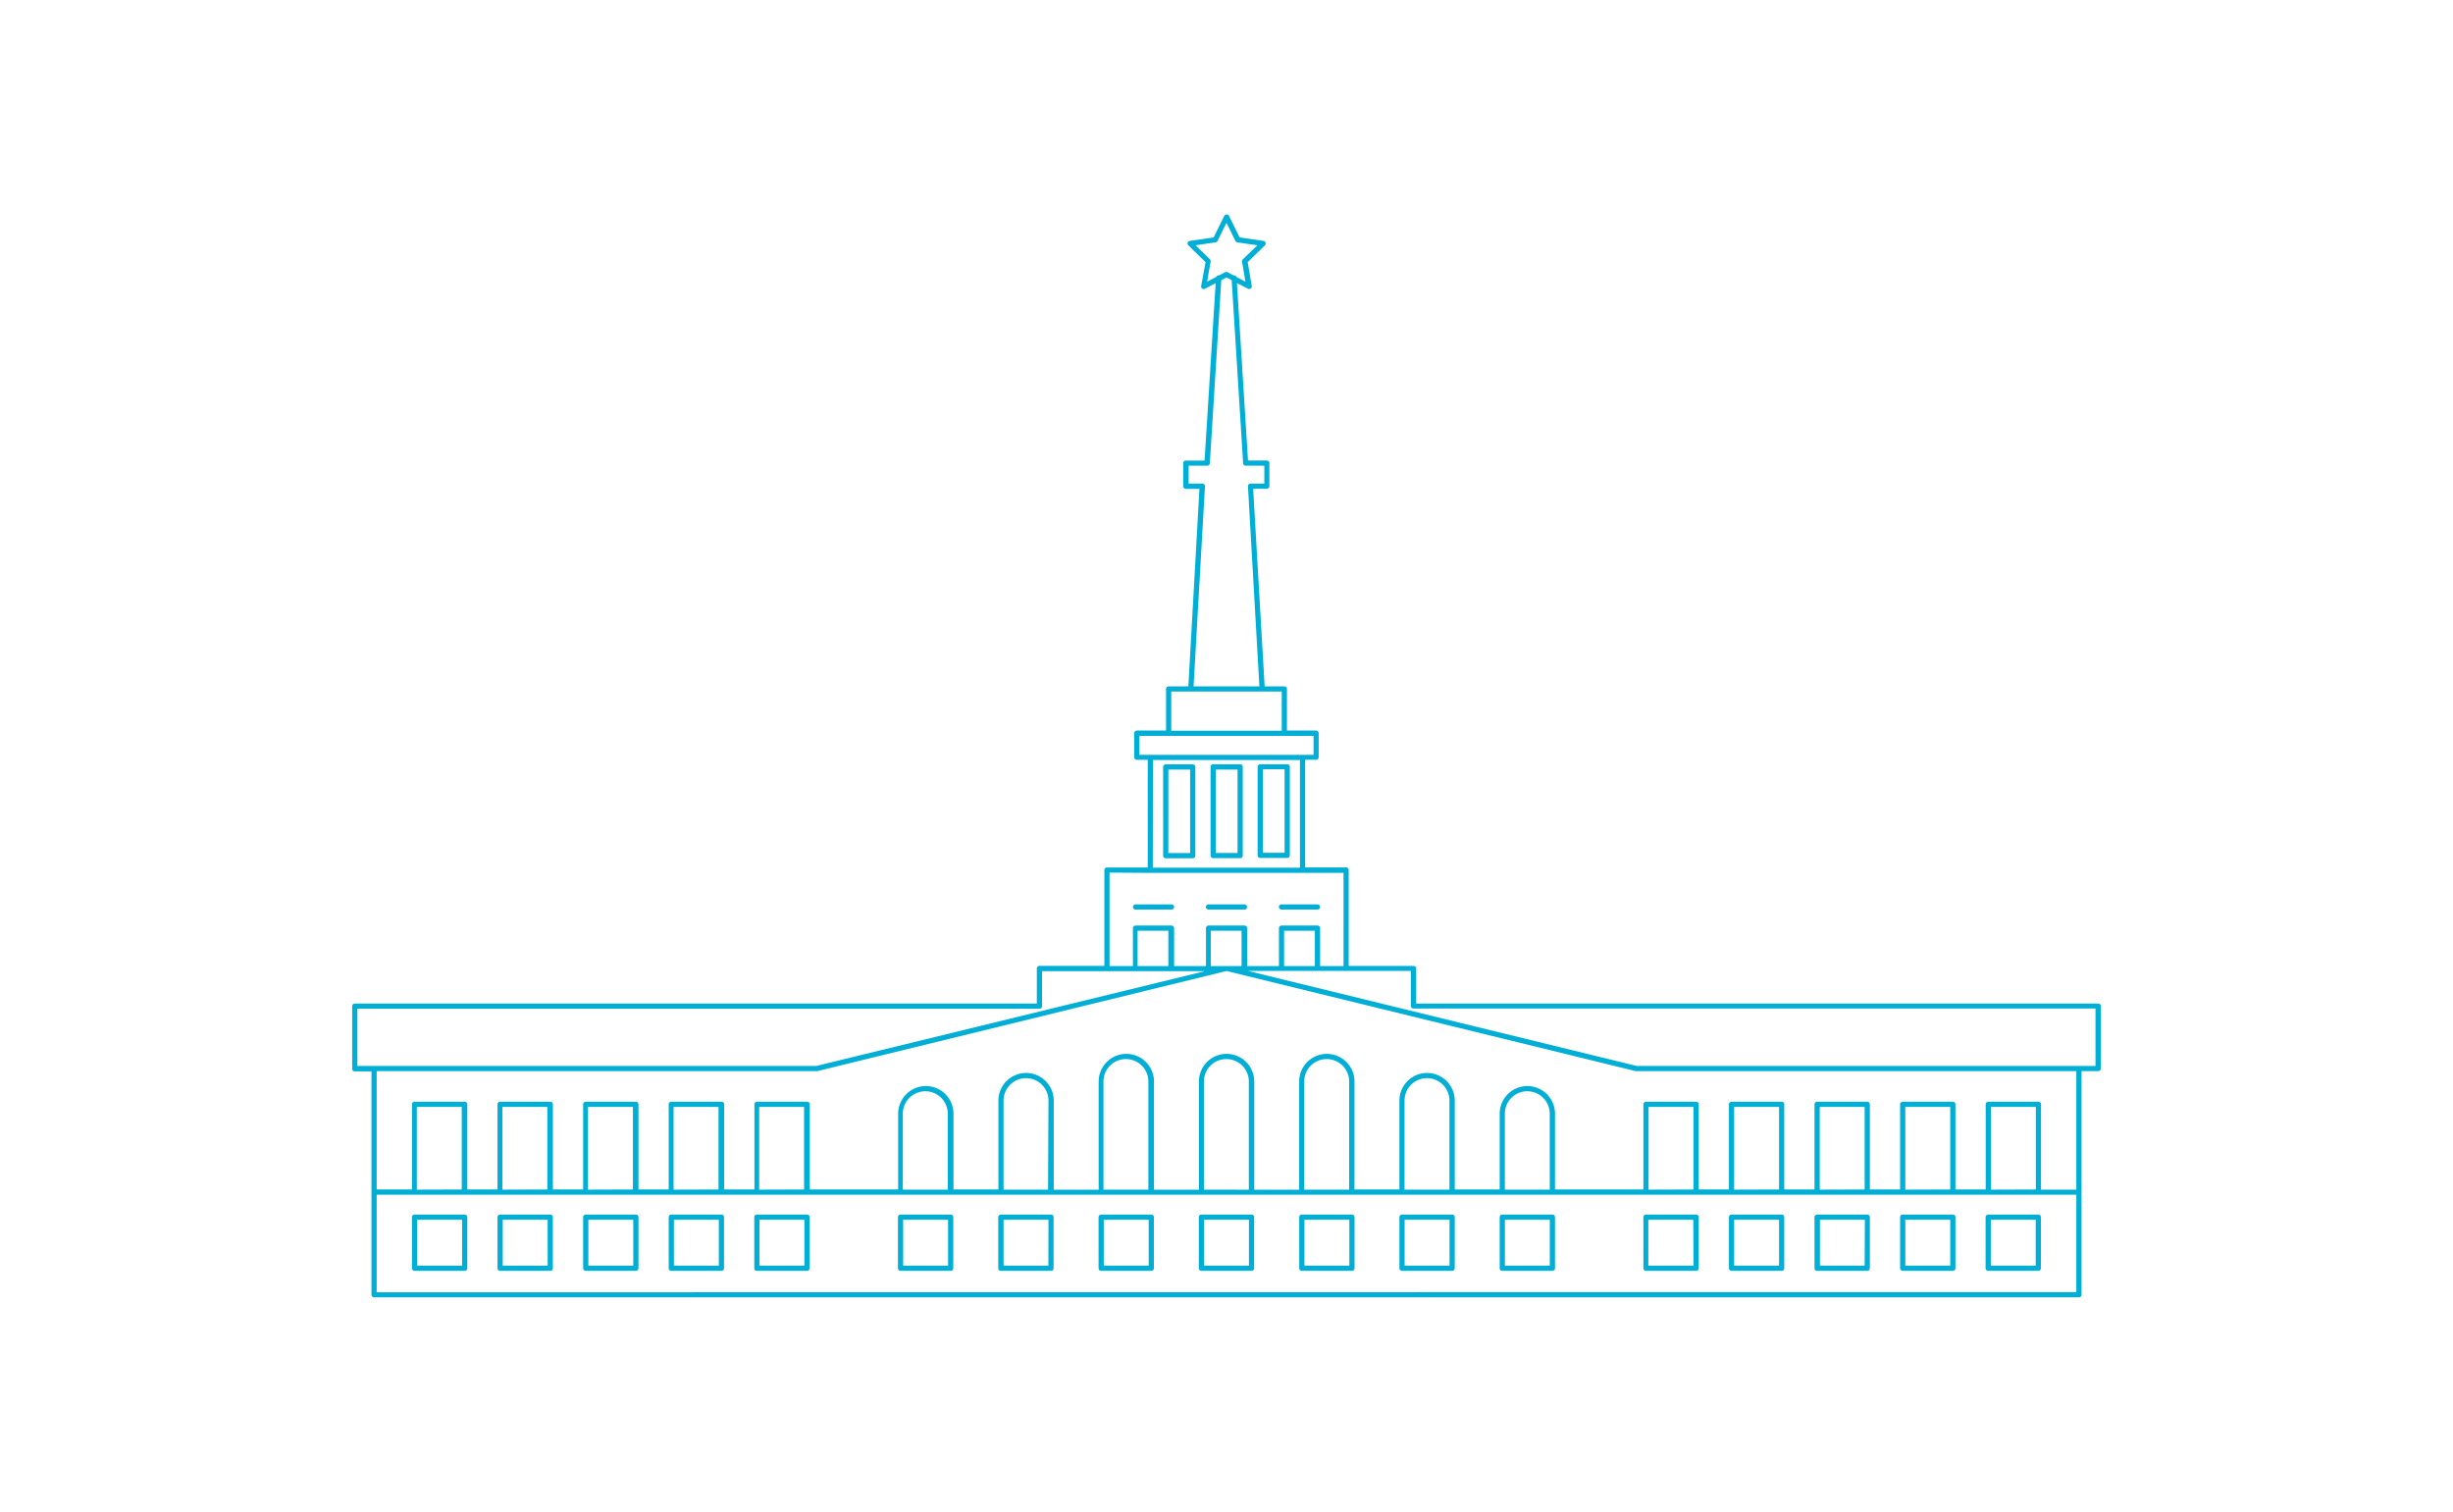 <svg data-name="Слой 1" xmlns="http://www.w3.org/2000/svg" viewBox="0 0 471.75 290.71"><g fill="#00aed6"><path d="M403.52 193H272.35v-6.73a.5.5 0 0 0-.5-.5h-12.48v-18.45a.5.5 0 0 0-.5-.5H251v-20.7h2.1a.5.5 0 0 0 .5-.5V141a.5.5 0 0 0-.5-.5h-5.6v-8a.5.5 0 0 0-.5-.5h-3.79L241 94h2.62a.5.5 0 0 0 .5-.5v-4.44a.5.5 0 0 0-.5-.5h-3.61l-2.13-34.12 2.12 1.08a.5.5 0 0 0 .73-.53l-.78-4.57 3.32-3.24a.5.5 0 0 0-.28-.85l-4.59-.67-2.05-4.16a.52.52 0 0 0-.9 0l-2.05 4.16-4.59.67a.5.5 0 0 0-.28.85l3.32 3.24L231 55a.5.5 0 0 0 .73.53l2.06-1.08-2.13 34.12h-3.61a.5.5 0 0 0-.5.5v4.45a.5.5 0 0 0 .5.5h2.62L228.54 132h-3.79a.5.5 0 0 0-.5.5v8h-5.62a.5.5 0 0 0-.5.5v4.63a.5.5 0 0 0 .5.5h2.1v20.7h-7.84a.5.5 0 0 0-.5.5v18.42H199.9a.5.5 0 0 0-.5.5V193H68.23a.5.5 0 0 0-.5.5v12.05a.5.5 0 0 0 .5.5h3.21V249a.5.5 0 0 0 .5.5h327.87a.5.5 0 0 0 .5-.5v-43h3.21a.5.5 0 0 0 .5-.5v-12.03a.5.5 0 0 0-.5-.47zM232.71 49.89l-2.79-2.72 3.85-.56a.5.5 0 0 0 .38-.27l1.72-3.49 1.72 3.49a.5.5 0 0 0 .38.27l3.85.56-2.82 2.72a.5.5 0 0 0-.14.44l.66 3.84-1.74-.91a.49.49 0 0 0-.49-.3h-.05l-1.17-.61a.5.5 0 0 0-.47 0l-1.17.61h-.05a.48.48 0 0 0-.49.3l-1.74.91.66-3.84a.5.5 0 0 0-.1-.44zm-1.11 43.28a.5.5 0 0 0-.36-.16h-2.65v-3.45h3.58a.5.5 0 0 0 .5-.47l2.2-35.2 1-.53 1 .53 2.2 35.2a.5.5 0 0 0 .5.47h3.58V93h-2.65a.5.5 0 0 0-.5.53l2.2 38.47h-12.66l2.19-38.42a.5.5 0 0 0-.13-.41zM225.25 133h21.25v7.53h-21.25zm-6.12 8.53h33.49v3.64h-33.49zm2.6 4.64H250v20.7h-28.3zm-.5 21.7h37.15v17.92h-4.5v-7.29a.5.5 0 0 0-.5-.5h-6.92a.5.5 0 0 0-.5.5v7.29h-6.11v-7.29a.5.5 0 0 0-.5-.5h-6.92a.5.5 0 0 0-.5.5v7.29h-6.13v-7.29a.5.5 0 0 0-.5-.5h-6.92a.5.5 0 0 0-.5.5v7.29h-4.5v-17.97zm25.72 17.92V179h5.92v6.79zm152.36 43h-6.79v-16.41a.5.5 0 0 0-.5-.5h-9.64a.5.5 0 0 0-.5.5v16.38h-5.82v-16.38a.5.5 0 0 0-.5-.5h-9.64a.5.5 0 0 0-.5.5v16.38h-5.82v-16.38a.5.5 0 0 0-.5-.5h-9.64a.5.5 0 0 0-.5.5v16.38h-5.82v-16.38a.5.5 0 0 0-.5-.5H333a.5.5 0 0 0-.5.5v16.38h-5.81v-16.38a.5.5 0 0 0-.5-.5h-9.64a.5.5 0 0 0-.5.5v16.38h-17v-14.57a5.32 5.32 0 1 0-10.64 0v14.56h-8.64v-17.08a5.32 5.32 0 1 0-10.64 0v17.09h-8.64V208a5.32 5.32 0 1 0-10.64 0v20.81h-8.64V208a5.32 5.32 0 1 0-10.64 0v20.81h-8.64V208a5.32 5.32 0 1 0-10.64 0v20.81h-8.64v-17.14a5.32 5.32 0 1 0-10.64 0v17.09h-8.64v-14.57a5.32 5.32 0 1 0-10.64 0v14.56h-17v-16.37a.5.5 0 0 0-.5-.5h-9.64a.5.5 0 0 0-.5.5v16.38h-5.82v-16.38a.5.5 0 0 0-.5-.5h-9.67a.5.5 0 0 0-.5.5v16.38h-5.81v-16.38a.5.5 0 0 0-.5-.5h-9.64a.5.5 0 0 0-.5.5v16.38h-5.82v-16.38a.5.5 0 0 0-.5-.5h-9.65a.5.5 0 0 0-.5.5v16.38h-5.81v-16.38a.5.5 0 0 0-.5-.5h-9.64a.5.5 0 0 0-.5.5v16.38h-6.79V206h84.74l78.7-19.26L314.57 206h84.74zm-16.43 0v-15.91h8.64v15.88zm-16.46 0v-15.91h8.64v15.88zm-16.46 0v-15.91h8.64v15.88zm-16.46 0v-15.91h8.64v15.88zm-16.46 0v-15.91h8.64v15.88zm-19 0h-8.64v-14.6a4.32 4.32 0 1 1 8.64 0zm-19.29 0h-8.64v-17.12a4.32 4.32 0 1 1 8.64 0zm-19.29 0h-8.64V208a4.32 4.32 0 1 1 8.64 0zm-23.61 0h-4.32V208a4.32 4.32 0 1 1 8.64 0v20.81zm-15 0h-8.64V208a4.32 4.32 0 1 1 8.64 0zm-19.29 0H193v-17.12a4.32 4.32 0 1 1 8.64 0zm-19.29 0h-8.64v-14.6a4.32 4.32 0 1 1 8.64 0zm-36.27 0v-15.91h8.64v15.88zm-16.46 0v-15.91h8.64v15.88zm-16.46 0v-15.91h8.64v15.88zm-16.46 0v-15.91h8.64v15.88zm-16.46 0v-15.91h8.64v15.88zm158.61-43h-5.92V179h5.92zm-20 0V179h5.92v6.79zM68.73 194H199.9a.5.5 0 0 0 .5-.5v-6.73h31.33L157 205H68.73zm3.71 54.53v-18.77h326.87v18.74zM403 205h-88.25L240 186.73h31.33v6.73a.5.5 0 0 0 .5.5H403z"/><path d="M229.38 147h-5.19a.5.5 0 0 0-.5.5v17.06a.5.5 0 0 0 .5.5h5.19a.5.5 0 0 0 .5-.5v-17.08a.5.5 0 0 0-.5-.48zm-.5 17.06h-4.19V148h4.19zM239 164.54v-17.06a.5.5 0 0 0-.5-.5h-5.19a.5.5 0 0 0-.5.5v17.06a.5.5 0 0 0 .5.5h5.19a.5.5 0 0 0 .5-.5zm-1-.5h-4.19V148H238zM218.38 174.93h6.92a.5.5 0 0 0 0-1h-6.92a.5.5 0 1 0 0 1zM232.41 174.93h6.92a.5.5 0 0 0 0-1h-6.92a.5.5 0 0 0 0 1zM89.37 233.58h-9.64a.5.5 0 0 0-.5.5v9.83a.5.5 0 0 0 .5.5h9.64a.5.5 0 0 0 .5-.5v-9.83a.5.5 0 0 0-.5-.5zm-.5 9.83h-8.64v-8.83h8.64zM105.83 233.58h-9.65a.5.5 0 0 0-.5.5v9.83a.5.5 0 0 0 .5.5h9.64a.5.5 0 0 0 .5-.5v-9.83a.5.5 0 0 0-.49-.5zm-.5 9.83h-8.65v-8.83h8.64zM122.29 233.58h-9.64a.5.5 0 0 0-.5.5v9.83a.5.5 0 0 0 .5.5h9.64a.5.5 0 0 0 .5-.5v-9.83a.5.5 0 0 0-.5-.5zm-.5 9.83h-8.64v-8.83h8.64zM138.74 233.58h-9.64a.5.5 0 0 0-.5.5v9.83a.5.5 0 0 0 .5.5h9.64a.5.5 0 0 0 .5-.5v-9.83a.5.5 0 0 0-.5-.5zm-.5 9.83h-8.64v-8.83h8.64zM155.2 233.58h-9.64a.5.5 0 0 0-.5.5v9.83a.5.5 0 0 0 .5.5h9.64a.5.5 0 0 0 .5-.5v-9.83a.5.5 0 0 0-.5-.5zm-.5 9.83h-8.64v-8.83h8.64zM182.83 233.58h-9.64a.5.5 0 0 0-.5.5v9.83a.5.5 0 0 0 .5.5h9.64a.5.5 0 0 0 .5-.5v-9.83a.5.5 0 0 0-.5-.5zm-.5 9.83h-8.64v-8.83h8.64zM202.12 233.58h-9.64a.5.5 0 0 0-.5.5v9.83a.5.5 0 0 0 .5.5h9.64a.5.5 0 0 0 .5-.5v-9.83a.5.5 0 0 0-.5-.5zm-.5 9.83H193v-8.83h8.64zM221.41 233.58h-9.64a.5.5 0 0 0-.5.5v9.83a.5.5 0 0 0 .5.5h9.64a.5.5 0 0 0 .5-.5v-9.83a.5.5 0 0 0-.5-.5zm-.5 9.83h-8.64v-8.83h8.64zM240.69 233.58h-9.64a.5.5 0 0 0-.5.5v9.83a.5.5 0 0 0 .5.5h9.64a.5.5 0 0 0 .5-.5v-9.83a.5.5 0 0 0-.5-.5zm-.5 9.83h-8.64v-8.83h8.64zM242.36 165h5.19a.5.5 0 0 0 .5-.5v-17.02a.5.5 0 0 0-.5-.5h-5.19a.5.5 0 0 0-.5.5v17.06a.5.5 0 0 0 .5.46zm.5-17.06h4.19V164h-4.19zM246.45 174.93h6.92a.5.5 0 0 0 0-1h-6.92a.5.5 0 0 0 0 1zM392 233.58h-9.64a.5.5 0 0 0-.5.5v9.83a.5.5 0 0 0 .5.5H392a.5.5 0 0 0 .5-.5v-9.83a.5.5 0 0 0-.5-.5zm-.5 9.83h-8.64v-8.83h8.64zM375.56 233.58h-9.64a.5.5 0 0 0-.5.5v9.83a.5.5 0 0 0 .5.5h9.64a.5.5 0 0 0 .5-.5v-9.83a.5.5 0 0 0-.5-.5zm-.5 9.83h-8.64v-8.83h8.64zM359.1 233.58h-9.64a.5.5 0 0 0-.5.5v9.83a.5.5 0 0 0 .5.5h9.64a.5.5 0 0 0 .5-.5v-9.83a.5.5 0 0 0-.5-.5zm-.5 9.83H350v-8.83h8.64zM342.64 233.58H333a.5.5 0 0 0-.5.5v9.83a.5.5 0 0 0 .5.5h9.64a.5.5 0 0 0 .5-.5v-9.83a.5.5 0 0 0-.5-.5zm-.5 9.83h-8.64v-8.83h8.64zM326.19 233.58h-9.64a.5.5 0 0 0-.5.5v9.83a.5.5 0 0 0 .5.5h9.64a.5.5 0 0 0 .5-.5v-9.83a.5.5 0 0 0-.5-.5zm-.5 9.83H317v-8.83h8.64zM298.55 233.58h-9.64a.5.5 0 0 0-.5.5v9.83a.5.5 0 0 0 .5.5h9.64a.5.5 0 0 0 .5-.5v-9.83a.5.5 0 0 0-.5-.5zm-.5 9.83h-8.64v-8.83h8.64zM279.27 233.58h-9.64a.5.5 0 0 0-.5.5v9.83a.5.5 0 0 0 .5.5h9.64a.5.5 0 0 0 .5-.5v-9.83a.5.5 0 0 0-.5-.5zm-.5 9.83h-8.64v-8.83h8.64zM260 233.58h-9.64a.5.5 0 0 0-.5.5v9.83a.5.5 0 0 0 .5.5H260a.5.5 0 0 0 .5-.5v-9.83a.5.5 0 0 0-.5-.5zm-.5 9.83h-8.64v-8.83h8.64z"/></g></svg>